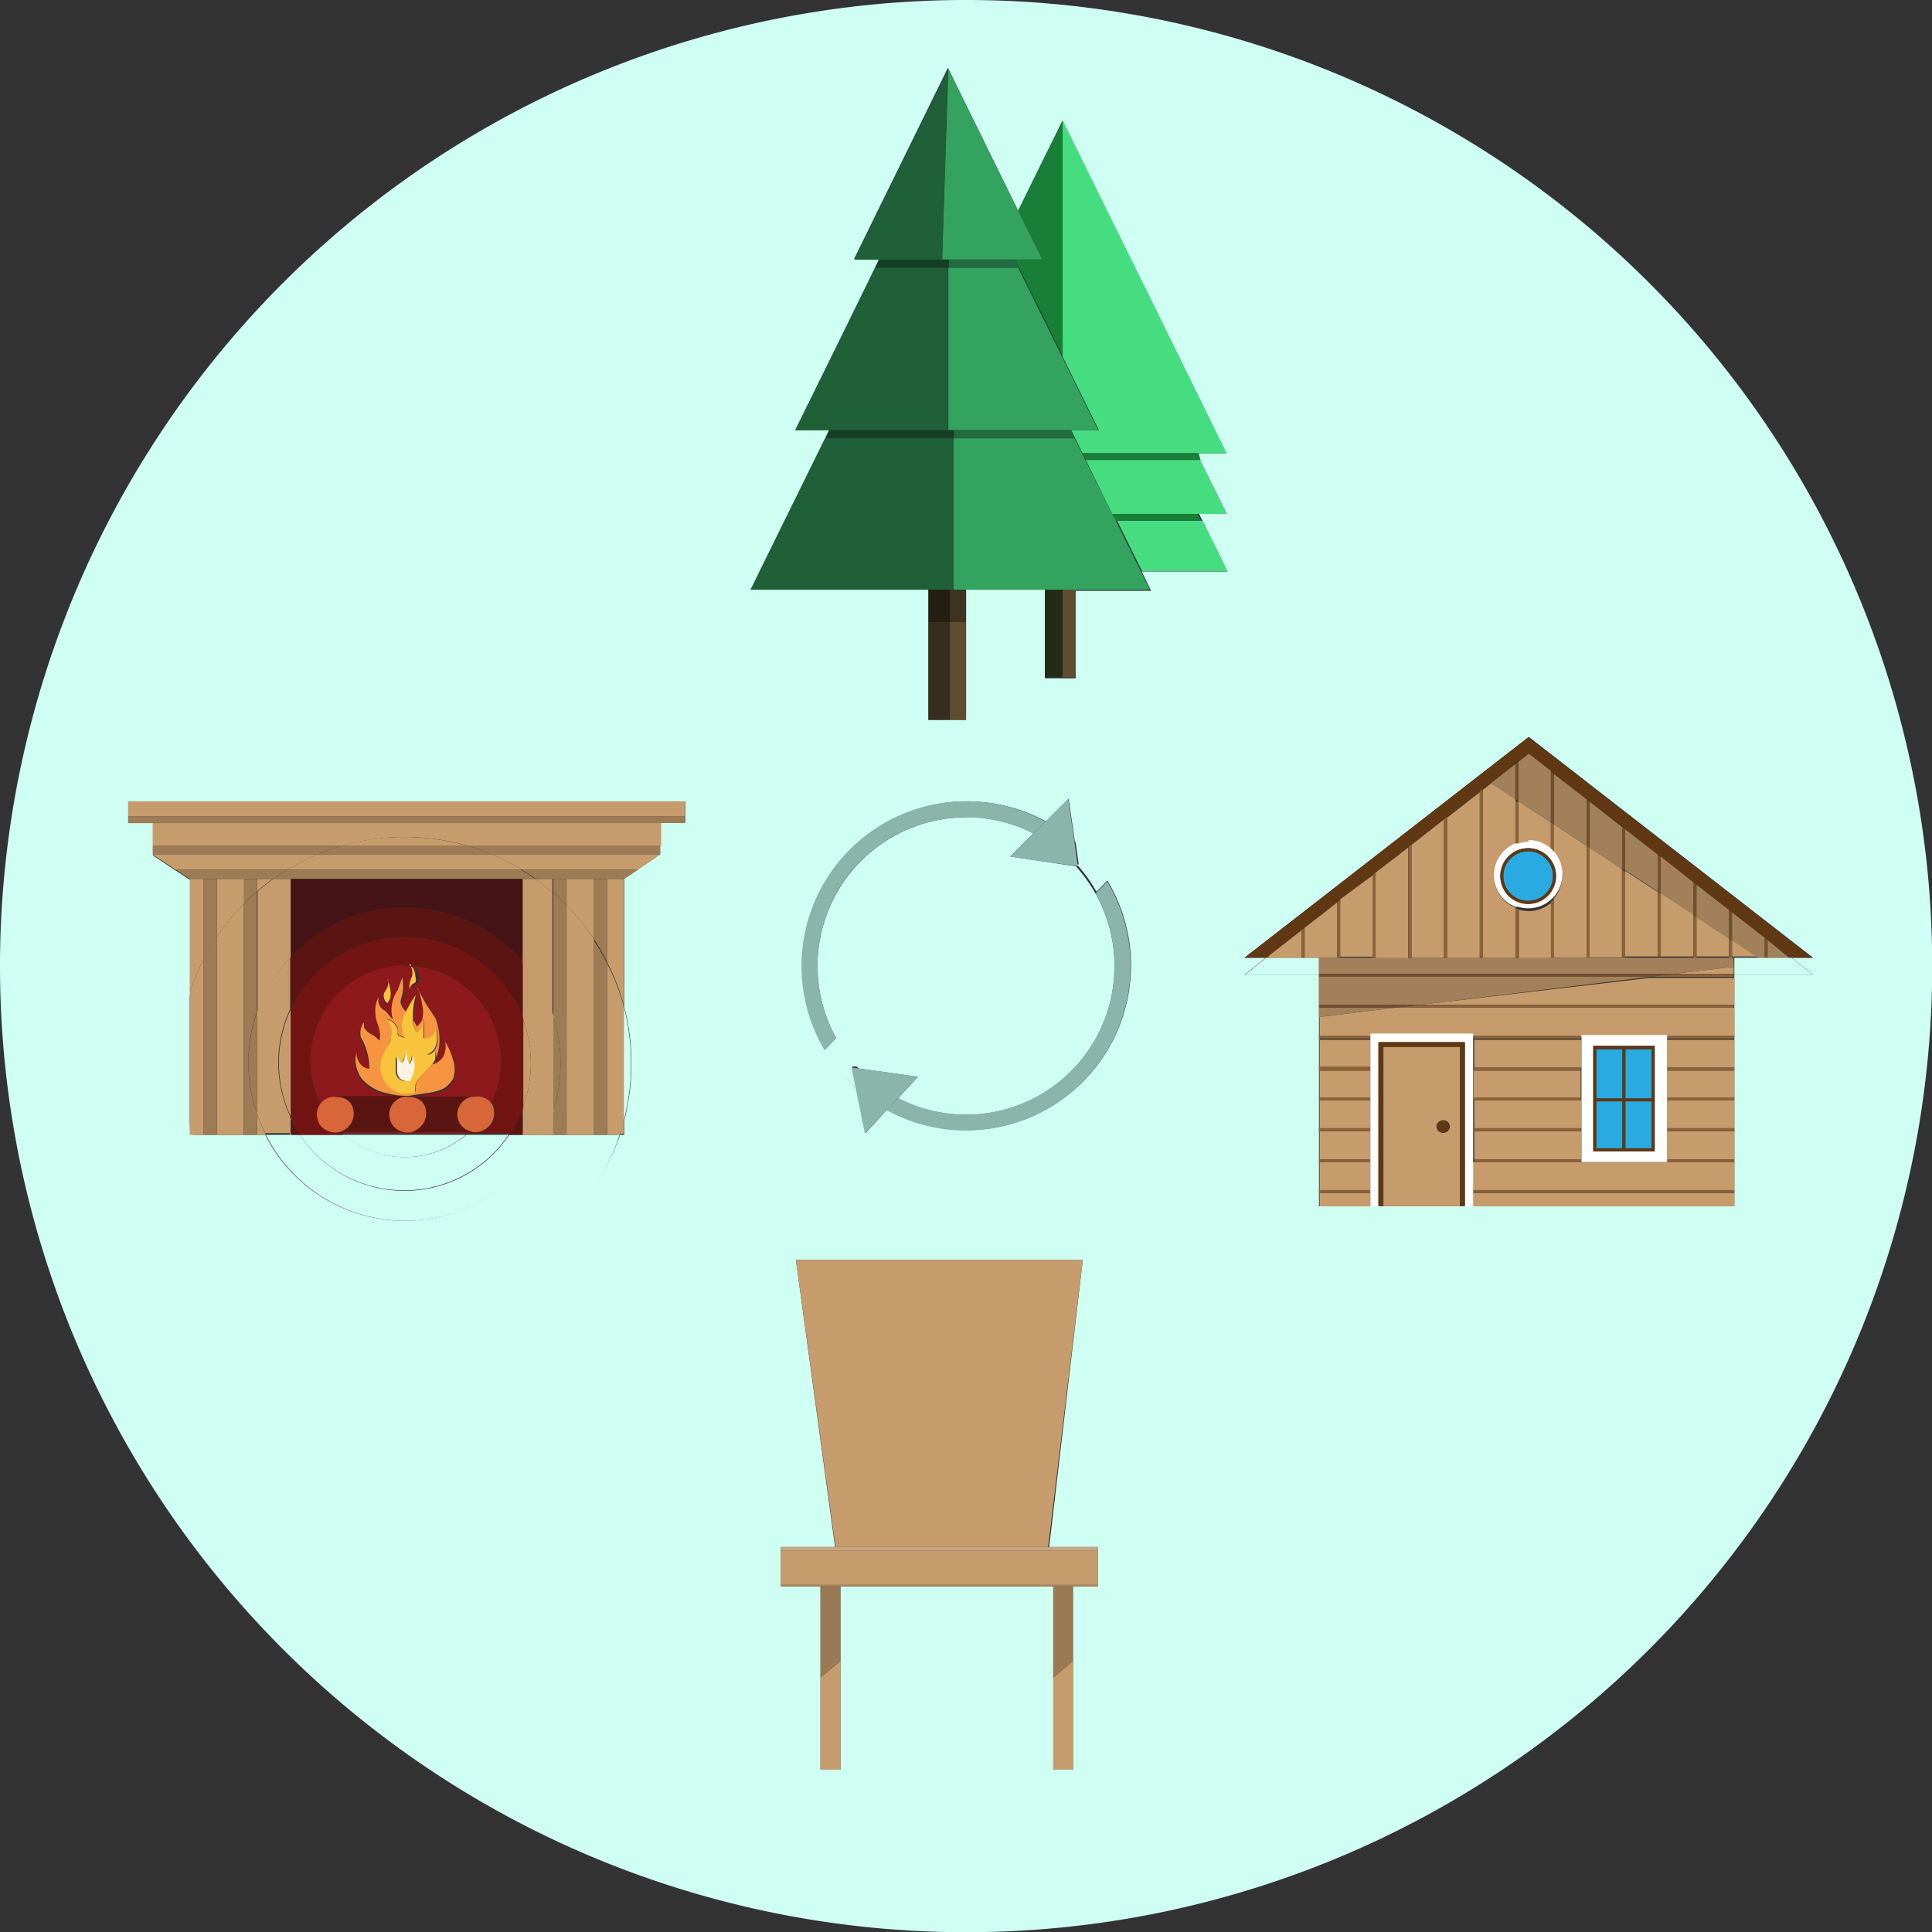 <svg xmlns="http://www.w3.org/2000/svg" xmlns:xlink="http://www.w3.org/1999/xlink" viewBox="0 0 90.23 90.23"><rect x="0" y="0" width="90.23" height="90.23" fill="#333333" stroke="none"/><defs><style>.cls-1{fill:none;}.cls-2{clip-path:url(#clip-path);}.cls-3{fill:#cffff3;}.cls-4{fill:#c69c6c;}.cls-5{fill:#9c7b55;}.cls-6{fill:#8eafa7;}.cls-7{fill:#b4ded4;}.cls-8{fill:#461316;}.cls-9{fill:#5a1512;}.cls-10{fill:#721512;}.cls-11{fill:#8d191c;}.cls-12{fill:#d96638;}.cls-13{fill:#f79442;}.cls-14{fill:#f8c43b;}.cls-15{fill:#fef3e2;}.cls-16{fill:#5e4d31;}.cls-17{fill:#46dd81;}.cls-18{fill:#3f7e5c;}.cls-19{fill:#187e38;}.cls-20{fill:#212c15;}.cls-21{fill:#34a35f;}.cls-22{fill:#226b3f;}.cls-23{fill:#77928c;}.cls-24{fill:#3e3320;}.cls-25{fill:#6a837d;}.cls-26{fill:#1f6038;}.cls-27{fill:#465652;}.cls-28{fill:#143f25;}.cls-29{fill:#372d1d;}.cls-30{fill:#241e13;}.cls-31{fill:#105325;}.cls-32{fill:#c69c6d;}.cls-33{fill:#8c6239;}.cls-34{fill:#fff;}.cls-35{fill:#29abe2;}.cls-36{fill:#603813;}.cls-37{fill:#4f2e10;}.cls-38{fill:#a28059;}.cls-39{fill:#73502f;}.cls-40{fill:#c9a683;}.cls-41{fill:#a8845c;}.cls-42{fill:#9a7955;}.cls-43{fill:#8cb5aa;}</style><clipPath id="clip-path"><polyline class="cls-1" points="0 0 90.23 0 90.23 90.23 0 90.23 0 0"/></clipPath></defs><title>Summary03</title><g id="Layer_3_flatted" data-name="Layer 3_flatted"><g class="cls-2"><path class="cls-3" d="M45.11,38.17a6.95,6.95,0,0,0-6.93,6.94,7,7,0,0,0,.87,3.38A6.63,6.63,0,0,0,40.1,49.9l2.77.39-.93,1a6.93,6.93,0,0,0,10.11-6.17h0a6.89,6.89,0,0,0-.88-3.38,7.29,7.29,0,0,0-.92-1.28L47.18,40l1.08-1.08a6.91,6.91,0,0,0-3.15-.76M36.47,72.25h14.8v1.84H50.11v8.56h-.92V74.09H39.25v8.56h-.93V74.09H36.47V72.25m.7-13.41h13.4L49,72.25H39L37.17,58.84M6,37.43H32v1H30.83v1.47l-1.32.9-.36.24h0V47a10.69,10.69,0,0,1,0,5.35V53h-.19a10.57,10.57,0,0,1-20.08-6.6v-5.3h0l-.67-.44h0l-1.06-.7V38.44H6v-1m42.84.94,1.07-1.07.29,2a7.73,7.73,0,0,1,1.53,1.84,7.64,7.64,0,0,1,1.09,3.94h0a7.69,7.69,0,0,1-11.39,6.74l-1,1.08L40,50.81a7.69,7.69,0,0,1,8.86-12.44m22.56-3.94h0l13.26,10.3h-1l1,.79H81V56.34H68.79v0H64v0H61.6V45.52H58.12l1-.79h-1l13.26-10.3M44.29,3.21h0l2.19,4.46,1.07,2.17,2.07-4.2v.05l0-.05,3.82,7.76,3.83,7.77H55.91l0,.07.13.24h0L57.29,24H56l1.32,2.69h-4l.44.9H50.24v4.09H48.8V27.54H45.12v1.51h0v4.57H43.36V27.54H35.07l1.14-2.32,2.34-4.75h0c.06-.13.12-.25.17-.38H37.14c1.31-2.65,2.62-5.31,3.92-8H39.89l2.19-4.46,2.19-4.46v0l0,0M45.2,0H45A45.12,45.12,0,0,0,0,45v.17A45.12,45.12,0,1,0,45.2,0"/><polyline class="cls-4" points="31.98 37.43 5.98 37.43 5.98 38.44 7.13 38.44 5.98 38.44 5.98 38.12 31.98 38.12 31.98 37.43"/><polyline class="cls-5" points="31.98 38.12 5.98 38.12 5.98 38.44 7.13 38.44 30.83 38.44 31.98 38.44 31.98 38.12"/><path class="cls-4" d="M30.83,38.44H7.13v1.07h8.8a10.75,10.75,0,0,1,5.95,0h9V38.44"/><path class="cls-5" d="M15.93,39.51H7.13v.4h7.68a9.88,9.88,0,0,1,1.12-.4m14.9,0H21.88a11.5,11.5,0,0,1,1.12.4h7.83v-.4"/><path class="cls-4" d="M14.81,39.91H7.13l1.06.7h5.25a10.4,10.4,0,0,1,1.37-.7m16,0H23a9.7,9.7,0,0,1,1.36.7H29.8l-.29.2,1.32-.9"/><path class="cls-6" d="M29.51,40.81l-.36.24h0l.36-.24m-21.32-.2h0l.67.44-.67-.44"/><path class="cls-5" d="M13.44,40.61H8.19l.67.44h3.91c.22-.16.44-.3.67-.44m16.36,0H24.36c.23.14.46.28.68.44h4.11l.36-.24.29-.2"/><path class="cls-4" d="M9.51,41.05H8.86v5.3a11.78,11.78,0,0,1,.65-1.55V41.05m1.9,0H10.13v2.72a10.83,10.83,0,0,1,1.28-1.57V41.05m1.36,0H12v.58a8.61,8.61,0,0,1,.74-.58"/><path class="cls-4" d="M29.13,52.33c-.06.21-.12.42-.19.62h.19v-.62M25.84,41.05H25a9.75,9.75,0,0,1,.8.64v-.64m1.9,0H26.46v1.22a11,11,0,0,1,1.28,1.59V41.05m1.39,0h-.78v3.88a10.1,10.1,0,0,1,.78,2V41.05"/><path class="cls-5" d="M10.13,41.05H9.51V44.8a9.69,9.69,0,0,1,.62-1V41.05"/><path class="cls-5" d="M12,41.05h-.62V42.2a8.37,8.37,0,0,1,.62-.57v-.58"/><path class="cls-5" d="M26.46,41.05h-.62v.64a8.36,8.36,0,0,1,.62.58V41.05"/><path class="cls-5" d="M28.35,41.05h-.61v2.81a10.2,10.2,0,0,1,.61,1.07V41.05"/><path class="cls-4" d="M18.9,39.09a10.76,10.76,0,0,0-3,.42h5.95a10.78,10.78,0,0,0-3-.42"/><path class="cls-5" d="M21.88,39.51H15.93a9.88,9.88,0,0,0-1.12.4H23a11.5,11.5,0,0,0-1.12-.4"/><polyline class="cls-7" points="13.58 41.05 13.58 41.05 13.58 44.7 13.58 44.7 13.58 41.05"/><path class="cls-4" d="M23,39.91H14.81a10.4,10.4,0,0,0-1.37.7H24.36a9.7,9.7,0,0,0-1.36-.7"/><path class="cls-5" d="M24.36,40.61H13.44c-.23.14-.45.28-.67.44H25c-.22-.16-.45-.3-.68-.44"/><path class="cls-4" d="M13.58,41.05h-.81a8.61,8.61,0,0,0-.74.58v5.65a7.07,7.07,0,0,1,1.55-2.58V41.05"/><path class="cls-4" d="M25,41.05h-.63V44.9a7.21,7.21,0,0,1,1.43,2.57V41.69a9.75,9.75,0,0,0-.8-.64"/><path class="cls-3" d="M29.13,47v5.35a10.69,10.69,0,0,0,0-5.35M8.86,46.35A10.57,10.57,0,1,0,28.94,53H25.39a7.27,7.27,0,0,1-13,0H8.86v-6.6"/><path class="cls-4" d="M11.41,42.2a10.83,10.83,0,0,0-1.28,1.57V53H9.51V44.8a11.78,11.78,0,0,0-.65,1.55V53h3.56A7.47,7.47,0,0,1,12,52V53h-.62V42.2"/><path class="cls-4" d="M26.46,42.27V53h-.62V51.84A7.16,7.16,0,0,1,25.39,53h3.55c.07-.2.13-.41.19-.62V47a10.1,10.1,0,0,0-.78-2v8h-.61V43.86a11,11,0,0,0-1.28-1.59"/><path class="cls-5" d="M10.13,43.77a9.69,9.69,0,0,0-.62,1V53h.62V43.77"/><path class="cls-5" d="M12,41.63a8.37,8.37,0,0,0-.62.57V53H12V52a7.25,7.25,0,0,1,0-4.75V41.63"/><path class="cls-5" d="M25.84,41.69v5.78a7.19,7.19,0,0,1,0,4.37V53h.62V42.27a8.36,8.36,0,0,0-.62-.58"/><path class="cls-5" d="M27.74,43.86V53h.61v-8a10.2,10.2,0,0,0-.61-1.07"/><path class="cls-3" d="M13.58,52.16V53H12.42a7.27,7.27,0,0,0,13,0H23.78A5.88,5.88,0,0,1,14,53h-.45v-.79h0m0-7.46h0v2.44h0V44.7"/><path class="cls-4" d="M13.58,44.7A7.07,7.07,0,0,0,12,47.28V52a7.47,7.47,0,0,0,.39.92h1.16v-.79a5.91,5.91,0,0,1,0-5V44.7"/><path class="cls-4" d="M24.41,44.9v2.67a5.91,5.91,0,0,1,0,4.17V53h1a7.16,7.16,0,0,0,.45-1.11V47.47a7.21,7.21,0,0,0-1.43-2.57"/><path class="cls-5" d="M12,47.28A7.25,7.25,0,0,0,12,52V47.28"/><path class="cls-5" d="M25.84,47.47v4.37a7.19,7.19,0,0,0,0-4.37"/><polyline class="cls-7" points="13.58 47.14 13.58 47.14 13.58 52.16 13.58 52.16 13.58 47.14"/><path class="cls-4" d="M13.58,47.14a5.91,5.91,0,0,0,0,5v-5"/><path class="cls-4" d="M24.41,47.57v4.17a5.91,5.91,0,0,0,0-4.17"/><path class="cls-3" d="M23.78,53h-2a4.44,4.44,0,0,1-5.71,0H14a5.88,5.88,0,0,0,9.75,0"/><path class="cls-3" d="M21.76,53H16.05a4.44,4.44,0,0,0,5.71,0"/><path class="cls-8" d="M24.41,41.05H13.58V44.7a7.27,7.27,0,0,1,10.83.2V41.05"/><polyline class="cls-8" points="24.41 41.05 24.41 41.05 24.41 44.9 24.41 44.9 24.41 41.05"/><path class="cls-9" d="M18.9,42.38a7.24,7.24,0,0,0-5.32,2.32v2.44a5.89,5.89,0,0,1,10.83.43V44.9a7.27,7.27,0,0,0-5.51-2.52"/><polyline class="cls-9" points="24.41 44.9 24.41 47.57 24.41 47.57 24.41 44.9 24.41 44.9"/><path class="cls-9" d="M24.41,51.74A5.79,5.79,0,0,1,23.78,53h.63V51.74"/><polyline class="cls-9" points="24.41 51.74 24.41 51.74 24.41 52.95 24.41 52.95 24.41 51.74"/><path class="cls-9" d="M13.58,52.16V53H14a5.56,5.56,0,0,1-.45-.79"/><path class="cls-10" d="M18.9,43.77a5.88,5.88,0,0,0-5.32,3.37v5A5.56,5.56,0,0,0,14,53h2L16,52.89h-.33a.89.89,0,0,1-.66-.3.87.87,0,0,1-.17-.73.92.92,0,0,1,.13-.29,4.44,4.44,0,0,1,3.95-6.45h.32l0-.08.1.08a4.44,4.44,0,0,1,3.61,6.35.73.73,0,0,1,.1.13,1,1,0,0,1,0,.76.93.93,0,0,1-.69.51h-.48l-.07.06h2a5.79,5.79,0,0,0,.63-1.21V47.57a5.89,5.89,0,0,0-5.51-3.8"/><polyline class="cls-10" points="24.41 47.57 24.41 51.74 24.41 51.74 24.41 47.57 24.41 47.57"/><path class="cls-11" d="M19.14,52.88H16l.07.06h5.71l.07-.06H19.14m-1.06-6c-.08,0-.19-.2-.18-.38s.15-.22.2-.45a.62.62,0,0,0,0-.26,1.34,1.34,0,0,1,.11.38.94.94,0,0,1,0,.52l-.11.18h0m.29.75a1.59,1.59,0,0,1,0-.91,1.52,1.52,0,0,1,.22-.46l.22-.61a3.17,3.17,0,0,1,.05.53c0,.47-.17.54-.1.79a.69.69,0,0,0,.24.33l.06-.12a5.48,5.48,0,0,1,.38-.63,3.85,3.85,0,0,0-.13.74,3.36,3.36,0,0,0,0,.4,2.77,2.77,0,0,1,.15.29,1,1,0,0,0,.27-.33.14.14,0,0,1,0-.06v0a1.21,1.21,0,0,0,0-.56,4.16,4.16,0,0,0-.22-.86l.39.72.44.66a2.67,2.67,0,0,1,.19.85,2.31,2.31,0,0,1-.09.84,1.34,1.34,0,0,0-.07.18l0,.08a.7.7,0,0,1-.17.28.78.78,0,0,0,.46-.28.75.75,0,0,0,.15-.34,1,1,0,0,0,0-.44,3,3,0,0,1,.38.89,1.35,1.35,0,0,1,0,.82,1.16,1.16,0,0,1-.52.51,2.76,2.76,0,0,1-.79.19l-.77.12H19a3.59,3.59,0,0,1-.94-.12,2.11,2.11,0,0,1-1.18-.66,1.58,1.58,0,0,1-.26-.54,1.43,1.43,0,0,1,0-.71h0a.82.82,0,0,0,.25.62.66.66,0,0,0,.35.15,2.76,2.76,0,0,0-.13-.86,2.4,2.4,0,0,0-.27-.62,1,1,0,0,1,0-.39.83.83,0,0,1,.15-.3L17,48l.15.14c.14.12.24.14.39.26l.19.17a1.24,1.24,0,0,0,0-.44,2.69,2.69,0,0,0-.14-.47,1.86,1.86,0,0,1-.06-.63,1.28,1.28,0,0,1,.17-.52.57.57,0,0,0,0,.36.54.54,0,0,0,.3.31l.33.38m.53-2.47A4.44,4.44,0,0,0,15,51.57a.76.76,0,0,1,.2-.2.88.88,0,0,1,.51-.15h.15l-.1,0h6.6a.91.91,0,0,1,.53.19l.06.07a4.44,4.44,0,0,0-3.61-6.35l.09.07a.82.82,0,0,1,.12.41.37.37,0,0,1,0,.27l-.15.09c-.13.11-.11.3-.13.3h0s0-.12,0-.26a1.87,1.87,0,0,1,.12-.41.68.68,0,0,0-.05-.47H18.9"/><path class="cls-9" d="M22.1,51.22H19.21a.82.82,0,0,1,.45.18,1.1,1.1,0,0,1,.15.2.93.93,0,0,1,0,.76,1,1,0,0,1-.68.51h2.95a1,1,0,0,1-.54-.29.87.87,0,0,1-.17-.73.94.94,0,0,1,.33-.49.81.81,0,0,1,.38-.14h0"/><path class="cls-9" d="M15.71,51.21l.1,0a.77.77,0,0,1,.46.18.75.75,0,0,1,.16.2.89.89,0,0,1-.69,1.27H19a.93.93,0,0,1-.59-.3.87.87,0,0,1-.17-.73.82.82,0,0,1,.33-.49.8.8,0,0,1,.47-.15H15.71"/><path class="cls-12" d="M19,51.22h0a.8.8,0,0,0-.47.15.82.82,0,0,0-.33.49.87.87,0,0,0,.17.73.93.93,0,0,0,.59.3h.18a1,1,0,0,0,.68-.51.93.93,0,0,0,0-.76,1.1,1.1,0,0,0-.15-.2.82.82,0,0,0-.45-.18H19"/><path class="cls-12" d="M22.22,51.22h-.13a.81.81,0,0,0-.38.14.94.94,0,0,0-.33.49.87.87,0,0,0,.17.73,1,1,0,0,0,.54.29h.22a.93.93,0,0,0,.69-.51,1,1,0,0,0,0-.76.73.73,0,0,0-.1-.13l-.06-.07a.91.91,0,0,0-.53-.19h-.09"/><path class="cls-12" d="M15.66,51.22a.88.88,0,0,0-.51.15.76.76,0,0,0-.2.2.92.92,0,0,0-.13.29.87.87,0,0,0,.17.73.89.89,0,0,0,.66.3h.09a.89.89,0,0,0,.69-1.27.75.75,0,0,0-.16-.2.77.77,0,0,0-.46-.18h-.15"/><path class="cls-13" d="M19.73,47.55a.14.14,0,0,0,0,.06,1,1,0,0,1-.27.33,2.77,2.77,0,0,0-.15-.29.7.7,0,0,0,0,.2,1.4,1.4,0,0,0,.17.42l.17-.15a.64.64,0,0,0,.07-.57m-.21-1.42a4.16,4.16,0,0,1,.22.86,1.21,1.21,0,0,1,0,.56,1.07,1.07,0,0,1,.08.27c0,.17,0,.27,0,.52l0,.19.18,0a.55.55,0,0,0,.3-.22.58.58,0,0,0,.07-.45,2,2,0,0,1,.07.54,1,1,0,0,1-.12.64.83.83,0,0,1-.35.26h0a.55.55,0,0,0,.22-.05.47.47,0,0,0,.18-.14,1.73,1.73,0,0,1,0,.3,1.34,1.34,0,0,1,.07-.18,2.31,2.31,0,0,0,.09-.84,2.67,2.67,0,0,0-.19-.85l-.44-.66-.39-.72m-.71-.52-.22.61a1.52,1.52,0,0,0-.22.46,1.59,1.59,0,0,0,0,.91L18,47.21a.54.54,0,0,1-.3-.31.57.57,0,0,1,0-.36,1.28,1.28,0,0,0-.17.52,1.86,1.86,0,0,0,.06.63,2.69,2.69,0,0,1,.14.47,1.24,1.24,0,0,1,0,.44l-.19-.17c-.15-.12-.25-.14-.39-.26L17,48l0-.25a.83.83,0,0,0-.15.3,1,1,0,0,0,0,.39,2.4,2.4,0,0,1,.27.62,2.76,2.76,0,0,1,.13.86.66.66,0,0,1-.35-.15.82.82,0,0,1-.25-.62,1.43,1.43,0,0,0,0,.71,1.58,1.58,0,0,0,.26.54,2.11,2.11,0,0,0,1.18.66,3.59,3.59,0,0,0,.94.12h.06l.77-.12a2.76,2.76,0,0,0,.79-.19,1.16,1.16,0,0,0,.52-.51,1.35,1.35,0,0,0,0-.82,3,3,0,0,0-.38-.89,1,1,0,0,1,0,.44.75.75,0,0,1-.15.34.78.78,0,0,1-.46.28l-.3.33c-.35.38-.45.49-.46.66a.59.59,0,0,0,0,.28,1.42,1.42,0,0,1-.44.08.93.93,0,0,1-.32-.05,1.18,1.18,0,0,1-.7-.57,1.25,1.25,0,0,1-.18-.59,1.7,1.7,0,0,1,.18-.72c.17-.39.28-.44.32-.74a.85.85,0,0,0,0-.44c-.07-.24-.23-.34-.2-.37h0a.71.71,0,0,1,.49.43c0,.14,0,.25.06.34l.28.1a1.34,1.34,0,0,1-.11-.75,1.88,1.88,0,0,1,.17-.46.69.69,0,0,1-.24-.33c-.07-.25.08-.32.1-.79a3.17,3.17,0,0,0-.05-.53"/><path class="cls-14" d="M18.12,45.75a.62.62,0,0,1,0,.26c-.05.23-.18.28-.2.45s.1.38.18.38h0l.11-.18a.94.94,0,0,0,0-.52,1.34,1.34,0,0,0-.11-.38"/><path class="cls-14" d="M18.75,49.64h0c.06,0,.09-.12.13-.26a1.53,1.53,0,0,0,.05-.3c0,.17.07.34.11.51s.05.11.06.11l.09-.17a2.24,2.24,0,0,0,.05-.26l.09.37a1.5,1.5,0,0,1-.06.52,1.7,1.7,0,0,1-.15.33H19a.52.52,0,0,1-.43-.17.59.59,0,0,1-.09-.32c0-.18,0-.25,0-.48a1.18,1.18,0,0,0,0-.22c0,.05.13.34.22.34m.69-3.13a5.48,5.48,0,0,0-.38.63l-.06.12a1.88,1.88,0,0,0-.17.46,1.34,1.34,0,0,0,.11.75l-.28-.1c-.08-.09,0-.2-.06-.34a.71.71,0,0,0-.49-.43h0s.13.13.2.37a.85.85,0,0,1,0,.44c0,.3-.15.35-.32.74a1.7,1.7,0,0,0-.18.72,1.25,1.25,0,0,0,.18.59,1.18,1.18,0,0,0,.7.57.93.93,0,0,0,.32.05,1.42,1.42,0,0,0,.44-.08.59.59,0,0,1,0-.28c0-.17.11-.28.46-.66l.3-.33a.7.7,0,0,0,.17-.28l0-.08a1.73,1.73,0,0,0,0-.3.47.47,0,0,1-.18.14.55.55,0,0,1-.22.05h0a.83.83,0,0,0,.35-.26,1,1,0,0,0,.12-.64,2,2,0,0,0-.07-.54.58.58,0,0,1-.07.45.55.55,0,0,1-.3.22l-.18,0,0-.19c0-.25,0-.35,0-.52a1.07,1.07,0,0,0-.08-.27v0a.64.64,0,0,1-.07.57l-.17.15a1.4,1.4,0,0,1-.17-.42.7.7,0,0,1,0-.2,3.36,3.36,0,0,1,0-.4,3.85,3.85,0,0,1,.13-.74"/><path class="cls-14" d="M19.19,45.05l0,.08a.68.68,0,0,1,.05.47,1.87,1.87,0,0,0-.12.41c0,.14,0,.26,0,.26h0s0-.19.13-.3l.15-.09a.37.37,0,0,0,0-.27.82.82,0,0,0-.12-.41l-.09-.07-.1-.08"/><path class="cls-15" d="M18.94,49.08a1.53,1.53,0,0,1-.05.3c0,.14-.07.25-.13.26h0c-.09,0-.2-.29-.22-.34a1.18,1.18,0,0,1,0,.22c0,.23,0,.3,0,.48a.59.59,0,0,0,.09.32.52.52,0,0,0,.43.17h.09a1.7,1.7,0,0,0,.15-.33,1.5,1.5,0,0,0,.06-.52l-.09-.37a2.24,2.24,0,0,1-.05.26l-.09.17s0,0-.06-.11-.07-.34-.11-.51"/><polyline class="cls-16" points="50.24 27.54 49.62 27.54 49.62 31.63 48.8 31.63 48.8 27.54 48.8 31.63 50.24 31.63 50.24 27.54"/><path class="cls-17" d="M56,24h0l.17.32h-4l1.17,2.36h4L56,24"/><path class="cls-17" d="M56.07,21.48H50.71L51.94,24h5.35l-1.22-2.47m-.16-.31h0l0,.07,0-.07"/><polyline class="cls-17" points="49.64 5.64 49.64 5.64 49.62 5.68 49.62 16.64 51.32 20.09 50.03 20.09 50.56 21.17 55.91 21.17 55.91 21.17 55.91 21.17 57.29 21.17 53.47 13.4 49.64 5.64"/><path class="cls-18" d="M56,21.24l.12.24h0L56,21.24"/><path class="cls-19" d="M55.91,21.17H50.56l.15.31h5.36L56,21.24l0-.07"/><path class="cls-19" d="M55.94,24h-4l.15.32h4L55.94,24"/><polyline class="cls-18" points="49.62 5.64 49.62 5.64 47.55 9.84 47.56 9.86 49.62 5.68 49.62 5.64"/><path class="cls-19" d="M49.62,5.69,47.56,9.86l1.12,2.27H47.4l.19.37h0l.19.39,1.85,3.75V5.69"/><polyline class="cls-20" points="49.62 27.54 48.8 27.54 48.8 31.63 49.62 31.63 49.62 27.54"/><polyline class="cls-16" points="43.36 27.54 43.36 27.54 43.36 33.62 45.11 33.62 45.11 29.05 44.36 29.05 44.36 33.62 43.36 33.62 43.36 29.05 43.36 27.54"/><path class="cls-21" d="M36.21,25.22l-1.14,2.32h0l1.14-2.32M50,20.09h0c.06.13.12.25.19.38H44.53v7.07H53.7l-.44-.9-1.17-2.36L51.94,24h0l-1.23-2.47-.15-.31L50,20.09"/><path class="cls-21" d="M47.58,12.5H44.29c0,2.53,0,5.06,0,7.59h7l-1.7-3.45-1.85-3.75-.19-.39"/><path class="cls-21" d="M44.29,3.21h0l0,0L44,12.12h4.68L47.56,9.86v0L46.48,7.67,44.29,3.21"/><path class="cls-22" d="M50,20.09H44.53v.38h5.68c-.07-.13-.13-.25-.19-.38"/><path class="cls-23" d="M38.74,20.09h0c0,.13-.11.25-.17.38h0l.17-.35h0l0,0"/><path class="cls-22" d="M44.53,20.09H38.74l0,0,5.81,0"/><polyline class="cls-23" points="45.12 27.54 45.11 27.54 45.11 29.05 45.12 29.05 45.12 27.54"/><polyline class="cls-24" points="45.11 27.54 44.39 27.54 44.36 27.54 44.36 29.05 45.11 29.05 45.11 27.54"/><polyline class="cls-22" points="45.12 27.54 44.36 27.54 44.36 27.54 44.39 27.54 45.11 27.54 45.12 27.54"/><path class="cls-25" d="M44.27,3.21h0L42.08,7.67l-2.19,4.46h0l2.19-4.46,2.18-4.43v0"/><path class="cls-26" d="M44.27,3.24,42.09,7.67,39.9,12.13H44l.27-8.88"/><path class="cls-25" d="M38.55,20.47h0l-2.34,4.75,2.34-4.75"/><path class="cls-26" d="M44.53,20.47h-6l-2.34,4.75-1.14,2.32h9.46V20.47"/><path class="cls-27" d="M38.72,20.12h0l-.17.35h0l.17-.35"/><path class="cls-28" d="M44.53,20.09h0l-5.81,0-.17.35h6v-.38"/><polyline class="cls-26" points="44.36 27.54 43.36 27.54 44.36 27.54 44.36 27.54"/><polyline class="cls-29" points="44.36 29.05 43.36 29.05 43.36 33.62 44.36 33.62 44.36 29.05"/><polyline class="cls-30" points="44.36 27.54 43.36 27.54 43.36 29.05 44.36 29.05 44.36 27.54"/><polyline class="cls-28" points="44.36 27.54 43.36 27.54 43.36 27.54 44.36 27.54 44.36 27.54"/><path class="cls-25" d="M41.06,12.13c-1.3,2.65-2.61,5.31-3.92,8h0l3.55-7.2.22-.45.15-.31"/><path class="cls-26" d="M40.91,12.44l-.22.45-3.55,7.2h7.13c0-2.53,0-5.06,0-7.59H40.88l0-.06"/><path class="cls-31" d="M47.4,12.13h0l.19.37h0l-.19-.37"/><path class="cls-22" d="M47.39,12.13h-3.1v.37h3.29l-.19-.37"/><path class="cls-27" d="M41.06,12.13h0l-.15.31.15-.31"/><path class="cls-28" d="M44.29,12.13H41.06l-.15.31,0,.06h3.41v-.37"/><path class="cls-32" d="M81,55.72H68.79v.62H81v-.62m0-1.45H68.79v1.31H81V54.27m-7.15-1.44h-5v1.31h5V52.83m7.15,0H77.86v1.31H81V52.83m-7.15-1.44h-5v1.3h5v-1.3m7.15,0H77.86v1.3H81v-1.3M73.82,50h-5v1.3h5V50M81,50H77.86v1.3H81V50m-7.15-1.44h-5v1.3h5v-1.3m7.15,0H77.86v1.3H81v-1.3m0-2.89H77.05L66.29,46.93H81V45.62m-19.37-.1h0V56.34H64v-.62H61.6v-.14H64V54.27H61.6v-.13H64V52.83H61.6v-.14H64v-1.3H61.6v-.14H64V50H61.6v-.14H64v-1.3H61.6v-.14H64v-.1h4.8v.1h5v0h4v0H81V47.06H65.16l-3.56.44v-2"/><path class="cls-33" d="M64,55.58H61.6v.14H64v-.14m17,0H68.79v.14H81v-.14"/><path class="cls-33" d="M64,54.14H61.6v.13H64v-.13m17,0H77.86v.13h-4v-.13h-5v.13H81v-.13"/><path class="cls-33" d="M64,52.69H61.6v.14H64v-.14m9.83,0h-5v.14h5v-.14m7.15,0H77.86v.14H81v-.14"/><path class="cls-33" d="M64,51.25H61.6v.14H64v-.14m9.83,0h-5v.14h5v-.14m7.15,0H77.86v.14H81v-.14"/><path class="cls-33" d="M64,49.81H61.6V50H64v-.14m9.83,0h-5V50h5v-.14m7.15,0H77.86V50H81v-.14"/><path class="cls-33" d="M64,48.37H61.6v.14H64v-.14m9.83,0h-5v.14h5v-.14m7.15,0H77.86v.14H81v-.14"/><polyline class="cls-33" points="80.97 46.93 80.97 46.93 66.29 46.93 65.16 47.06 80.97 47.06 80.97 46.93"/><polyline class="cls-33" points="80.97 45.52 77.87 45.52 77.05 45.62 80.97 45.62 80.97 45.52"/><path class="cls-34" d="M75.77,48.84h1.51v2.58h0v2.35H74.41V48.84h1.36m2.09-.5h-4v5.93h4V48.34"/><path class="cls-35" d="M77.14,51.42H75.91v2.21h1.23V51.42m-1.37,0H74.55v2.21h1.22V51.42h0M77.14,49H75.91v2.3h1.23V49m-1.37,0H74.55v2.3h1.22V49"/><polyline class="cls-36" points="74.41 51.28 74.41 51.28 74.41 53.77 77.21 53.77 75.77 53.77 75.77 53.63 74.55 53.63 74.55 51.42 75.77 51.42 74.41 51.42 74.41 51.28"/><polyline class="cls-36" points="77.21 51.42 77.21 51.42 77.21 51.42 77.14 51.42 77.14 53.63 75.91 53.63 75.91 51.42 75.77 51.42 75.77 53.63 75.77 53.77 77.21 53.77 77.21 53.7 77.21 53.77 77.28 53.77 77.28 51.42 77.21 51.42 77.21 51.42"/><path class="cls-36" d="M77.21,51.42h0m-1.3-.14V49h1.23v2.3H75.91M77.14,49H75.77v2.3h1.37V49m.14-.14h0v2.58h-.07v0h.07V48.84"/><path class="cls-36" d="M75.77,49h1.37v2.3H74.55V49h1.22m1.51-.14H74.41v2.58h2.8v0h.07V48.84"/><path class="cls-34" d="M64.42,56.33V48.67h4v7.66h-4m4.37-8.06H64v8.09h4.8V48.27"/><path class="cls-36" d="M64.61,56.33V48.9h3.57v7.43H64.61m3.76-7.66h-4v7.66h4V48.67"/><path class="cls-32" d="M67.43,52.9a.29.29,0,1,1,.28-.28.29.29,0,0,1-.28.28m.75-4H64.61v7.43h3.57V48.9"/><path class="cls-36" d="M67.43,52.33a.29.29,0,1,0,0,.57.29.29,0,0,0,0-.57"/><polyline class="cls-36" points="71.38 34.43 71.38 34.43 58.12 44.73 59.14 44.73 62.45 42.15 62.45 42.15 62.59 42.04 62.59 42.05 64.12 40.86 64.12 40.85 64.25 40.74 64.25 40.75 65.78 39.57 65.78 39.55 65.92 39.44 65.92 39.46 67.44 38.27 67.44 38.25 67.58 38.14 67.58 38.17 69.11 36.98 69.11 36.95 69.25 36.84 69.25 36.87 70.77 35.69 70.77 35.65 70.91 35.54 70.91 35.58 71.38 35.22 72.44 36.04 72.44 36 72.57 36.11 72.57 36.15 74.1 37.33 74.1 37.3 74.23 37.41 74.23 37.44 75.76 38.62 75.76 38.6 75.9 38.71 75.9 38.73 77.42 39.92 77.42 39.9 77.56 40 77.56 40.02 79.09 41.21 79.09 41.19 79.23 41.3 79.23 41.31 80.75 42.5 80.75 42.49 80.89 42.6 80.89 42.61 82.42 43.79 82.42 43.79 82.55 43.9 82.55 43.9 83.61 44.72 83.61 44.72 83.6 44.72 83.62 44.73 84.64 44.73 71.38 34.43"/><path class="cls-3" d="M61.6,44.73H59.14l-1,.79H61.6v-.79m22,0H81v.79h3.67l-1-.79"/><polyline class="cls-32" points="80.97 45.15 78.17 45.48 80.97 45.48 80.97 45.15"/><polyline class="cls-33" points="80.97 45.48 80.97 45.48 78.17 45.48 77.87 45.52 80.97 45.52 80.97 45.48"/><path class="cls-32" d="M59.16,44.72l.1-.08v.08h-.1m1.63-1.27.14-.11v1.39h-.14V43.45m1.66-1.3-3.31,2.58h3.31V42.15m10,0a1.57,1.57,0,0,1-1.05.4,1.45,1.45,0,0,1-.47-.07v2.28h1.52V42.11m-8.31-1.25L62.59,42v2.68h1.53V40.86m11.78-.19v4h6.19l-1.2-.79v.79h-.14v-.88l-1.52-1v1.87h-.14v-2l-1.53-1v3h-.14v-3l-1.53-1m-1.66-1.08v5.13h1.52V40.58l-1.52-1m-8.46,0-1.53,1.18v4h1.53V39.57m6.79-1.07v1.35a1.62,1.62,0,0,1,0,2.13v2.74H74.1V39.5l-1.53-1m-5.13-.23-1.52,1.19v5.26h1.52V38.27m3.47-.86v2a1.45,1.45,0,0,1,.47-.07,1.57,1.57,0,0,1,1.05.4V38.41l-1.52-1M69.11,37l-1.53,1.19v6.55h1.53V37m1.66-1.29-1.52,1.18v7.85h1.53V42.39a1.59,1.59,0,0,1-1-1.48,1.61,1.61,0,0,1,1-1.48V37.32l-1.14-.74,1.14-.89h0m.61-.47-.47.36h0l.47-.36"/><polyline class="cls-33" points="59.26 44.64 59.16 44.72 59.26 44.72 59.26 44.64"/><polyline class="cls-33" points="60.93 43.34 60.79 43.45 60.79 44.73 60.93 44.73 60.93 43.34"/><polyline class="cls-33" points="62.59 42.04 62.45 42.15 62.45 42.15 62.45 44.72 62.59 44.72 62.59 42.05 62.59 42.04"/><polyline class="cls-33" points="64.25 40.74 64.12 40.85 64.12 40.86 64.12 44.72 64.25 44.72 64.25 40.75 64.25 40.74"/><polyline class="cls-33" points="65.92 39.44 65.78 39.55 65.78 39.57 65.78 44.72 65.92 44.72 65.92 39.46 65.92 39.44"/><polyline class="cls-33" points="67.58 38.14 67.44 38.25 67.44 38.27 67.44 44.72 67.58 44.72 67.58 38.17 67.58 38.14"/><polyline class="cls-33" points="69.25 36.84 69.11 36.95 69.11 36.98 69.11 44.72 69.25 44.72 69.25 36.87 69.25 36.84"/><path class="cls-33" d="M70.77,42.39v2.33h.14V42.44l-.14,0m0-5.07v2.11l.14,0v-2l-.14-.09m.14-1.78-.14.11v0h0l.14-.11h0v0"/><path class="cls-33" d="M72.57,42l-.14.13v2.61h.14V42m-.14-3.57v1.31l.14.13V38.5l-.14-.09m0-2.41v0l.13.11v0L72.44,36"/><path class="cls-33" d="M74.1,39.5v5.22h.14V39.59l-.14-.09m0-2.2v0l.14.11v0l-.14-.11"/><path class="cls-33" d="M75.76,40.58v4.14h.14v-4l-.14-.09m0-2v0l.14.11v0l-.14-.11"/><path class="cls-33" d="M77.43,41.67v3h.14v-3l-.13-.09m0-1.77v0l.13.1v0l-.13-.1"/><path class="cls-33" d="M79.09,42.76v2h.14V42.85l-.14-.09m0-1.57v0l.14.1h0l-.14-.11"/><path class="cls-33" d="M80.75,43.84v.88h.14v-.79l-.14-.09m0-1.35h0l.14.11h0l-.14-.11"/><path class="cls-33" d="M82.55,44.72h0m-.13-.93h0l.13.11h0l-.13-.1"/><path class="cls-37" d="M82.55,43.9h0l1,.82h0l-1.06-.82m-1.66-1.29h0l1.53,1.19h0l-1.53-1.18m-1.66-1.3h0l1.52,1.18h0l-1.52-1.19M77.56,40h0l1.53,1.18h0L77.56,40M75.9,38.73h0l1.53,1.19h0L75.9,38.73m-1.66-1.29h0l1.52,1.19h0l-1.52-1.18m-1.67-1.29h0l1.53,1.18h0l-1.53-1.18m-1.19-.93h0l1.06.82h0l-1.06-.82"/><path class="cls-38" d="M82.55,43.9v.82h1l-1-.82m-1.66-1.29v1.32l1.2.79h.33V43.8l-1.53-1.19m-1.66-1.29v1.53l1.52,1V42.5l-1.52-1.18M77.56,40v1.73l1.53,1V41.21L77.56,40m-1.66-1.3v1.94l1.53,1V39.92L75.9,38.73m-1.66-1.29v2.15l1.52,1V38.63l-1.52-1.19m-1.67-1.29V38.5l1.53,1V37.33l-1.53-1.18m-1.8-.46-1.14.89,1.14.74V35.69m.61-.47h0l-.47.36v1.83l1.52,1V36l-1.06-.82"/><polyline class="cls-39" points="70.91 35.58 70.77 35.69 70.77 37.32 70.91 37.41 70.91 35.58"/><polyline class="cls-39" points="72.44 36.04 72.44 36.04 72.44 38.41 72.57 38.5 72.57 36.15 72.57 36.15 72.44 36.04"/><polyline class="cls-39" points="74.1 37.33 74.1 37.33 74.1 39.5 74.23 39.59 74.23 37.44 74.23 37.44 74.1 37.33"/><polyline class="cls-39" points="75.76 38.62 75.76 38.63 75.76 40.58 75.9 40.67 75.9 38.73 75.9 38.73 75.76 38.62"/><polyline class="cls-39" points="77.42 39.92 77.42 39.92 77.42 41.67 77.56 41.76 77.56 40.03 77.56 40.02 77.42 39.92"/><polyline class="cls-39" points="79.09 41.21 79.09 41.21 79.09 42.76 79.23 42.85 79.23 41.32 79.23 41.31 79.09 41.21"/><polyline class="cls-39" points="80.75 42.5 80.75 42.5 80.75 43.84 80.89 43.93 80.89 42.61 80.89 42.61 80.75 42.5"/><polyline class="cls-39" points="82.42 43.79 82.42 43.8 82.42 44.72 82.55 44.72 82.55 43.9 82.55 43.9 82.42 43.79"/><path class="cls-34" d="M71.38,42.21a1.3,1.3,0,1,1,1.29-1.3h0a1.3,1.3,0,0,1-1.29,1.3m0-2.89a1.45,1.45,0,0,0-.47.07l-.14,0a1.61,1.61,0,0,0-1,1.48,1.59,1.59,0,0,0,1,1.48l.14,0a1.45,1.45,0,0,0,.47.07,1.57,1.57,0,0,0,1.05-.4l.14-.13a1.62,1.62,0,0,0,0-2.13l-.14-.13a1.57,1.57,0,0,0-1.05-.4"/><path class="cls-35" d="M71.38,39.76a1.16,1.16,0,1,0,1.15,1.15,1.16,1.16,0,0,0-1.15-1.15"/><path class="cls-36" d="M71.38,42.07a1.16,1.16,0,1,1,1.15-1.16,1.16,1.16,0,0,1-1.15,1.16m0-2.45a1.3,1.3,0,1,0,1.29,1.29h0a1.29,1.29,0,0,0-1.29-1.29"/><path class="cls-38" d="M65.16,47.06H61.6v.44l3.56-.44m11.89-1.44H61.6v1.31h4.69l10.76-1.31"/><polyline class="cls-39" points="66.29 46.93 61.6 46.93 61.6 47.06 65.16 47.06 66.29 46.93"/><polyline class="cls-39" points="77.87 45.52 61.6 45.52 61.6 45.62 77.05 45.62 77.87 45.52"/><polyline class="cls-38" points="80.97 44.73 61.6 44.73 61.6 45.48 78.17 45.48 80.97 45.15 80.97 44.73"/><polyline class="cls-39" points="78.17 45.48 61.6 45.48 61.6 45.52 77.87 45.52 78.17 45.48"/><polyline class="cls-38" points="80.97 44.72 75.9 44.72 75.9 44.72 75.76 44.72 75.76 44.72 74.23 44.72 74.23 44.72 74.1 44.72 74.1 44.72 72.57 44.72 72.57 44.72 72.44 44.72 72.44 44.72 70.91 44.72 70.91 44.73 70.77 44.73 70.77 44.72 69.25 44.72 69.25 44.73 69.11 44.73 69.11 44.72 67.58 44.72 67.58 44.73 67.44 44.73 67.44 44.72 65.92 44.72 65.92 44.73 65.78 44.73 65.78 44.72 64.25 44.72 64.25 44.73 64.12 44.73 64.12 44.72 62.59 44.72 62.59 44.73 62.45 44.73 62.45 44.72 61.6 44.72 61.6 44.73 80.97 44.73 80.97 44.72"/><polyline class="cls-39" points="62.59 44.72 62.45 44.72 62.45 44.73 62.59 44.73 62.59 44.72"/><polyline class="cls-39" points="64.25 44.72 64.12 44.72 64.12 44.73 64.25 44.73 64.25 44.72"/><polyline class="cls-39" points="65.92 44.72 65.78 44.72 65.78 44.73 65.92 44.73 65.92 44.72"/><polyline class="cls-39" points="67.58 44.72 67.44 44.72 67.44 44.73 67.58 44.73 67.58 44.72"/><polyline class="cls-39" points="69.25 44.72 69.11 44.72 69.11 44.73 69.25 44.73 69.25 44.72"/><polyline class="cls-39" points="70.91 44.72 70.77 44.72 70.77 44.73 70.91 44.73 70.91 44.72"/><polyline class="cls-39" points="72.57 44.72 72.44 44.72 72.44 44.72 72.57 44.72 72.57 44.72"/><polyline class="cls-39" points="74.23 44.72 74.1 44.72 74.1 44.72 74.23 44.72 74.23 44.72"/><polyline class="cls-39" points="75.9 44.72 75.76 44.72 75.76 44.72 75.9 44.72 75.9 44.72"/><polyline class="cls-32" points="36.47 72.25 36.47 72.25 36.47 74.09 38.32 74.09 36.47 74.09 36.47 74.02 51.27 74.02 51.27 72.41 36.47 72.41 36.47 72.25"/><polyline class="cls-40" points="51.27 72.25 36.47 72.25 36.47 72.41 51.27 72.41 51.27 72.25"/><polyline class="cls-41" points="51.27 74.02 36.47 74.02 36.47 74.09 38.32 74.09 39.25 74.09 49.19 74.09 50.11 74.09 50.11 74.09 51.27 74.09 51.27 74.02"/><polyline class="cls-32" points="50.57 58.84 37.17 58.84 39.02 72.25 48.95 72.25 50.57 58.84"/><polyline class="cls-32" points="38.32 74.09 38.32 74.09 38.32 82.65 39.25 82.65 39.25 77.57 38.32 78.35 38.32 74.09"/><polyline class="cls-32" points="50.11 74.09 50.11 74.09 50.11 77.57 49.19 78.35 49.19 74.09 49.19 82.65 50.11 82.65 50.11 74.09"/><polyline class="cls-42" points="39.25 74.09 38.32 74.09 38.32 78.35 39.25 77.57 39.25 74.09"/><polyline class="cls-42" points="50.11 74.09 49.19 74.09 49.19 78.35 50.11 77.57 50.11 74.09"/><path class="cls-43" d="M52.8,45.11h-.75a6.93,6.93,0,0,1-10.11,6.17l-.53.57A7.69,7.69,0,0,0,52.8,45.11m0,0h0m-1.09-3.94-.54.56a6.89,6.89,0,0,1,.88,3.38h.75a7.64,7.64,0,0,0-1.09-3.94m-6.6-3.75a7.7,7.7,0,0,0-6.6,11.63l.54-.56a7,7,0,0,1-.87-3.38,6.93,6.93,0,0,1,10.08-6.18l.56-.56a7.72,7.72,0,0,0-3.71-.95"/><path class="cls-3" d="M39.05,48.49l-.54.56A7.69,7.69,0,0,0,40,50.81l-.2-1,.34,0a6.63,6.63,0,0,1-1.05-1.41m11.13-9.16.16,1.13h-.09a7.29,7.29,0,0,1,.92,1.28l.54-.56a7.73,7.73,0,0,0-1.53-1.84"/><polyline class="cls-43" points="49.89 37.3 48.82 38.37 48.26 38.93 47.18 40.01 50.25 40.45 50.34 40.46 50.18 39.33 49.89 37.3"/><polyline class="cls-43" points="39.77 49.86 39.96 50.81 40.39 52.93 41.41 51.85 41.94 51.28 42.87 50.28 40.1 49.9 39.77 49.86"/></g></g></svg>